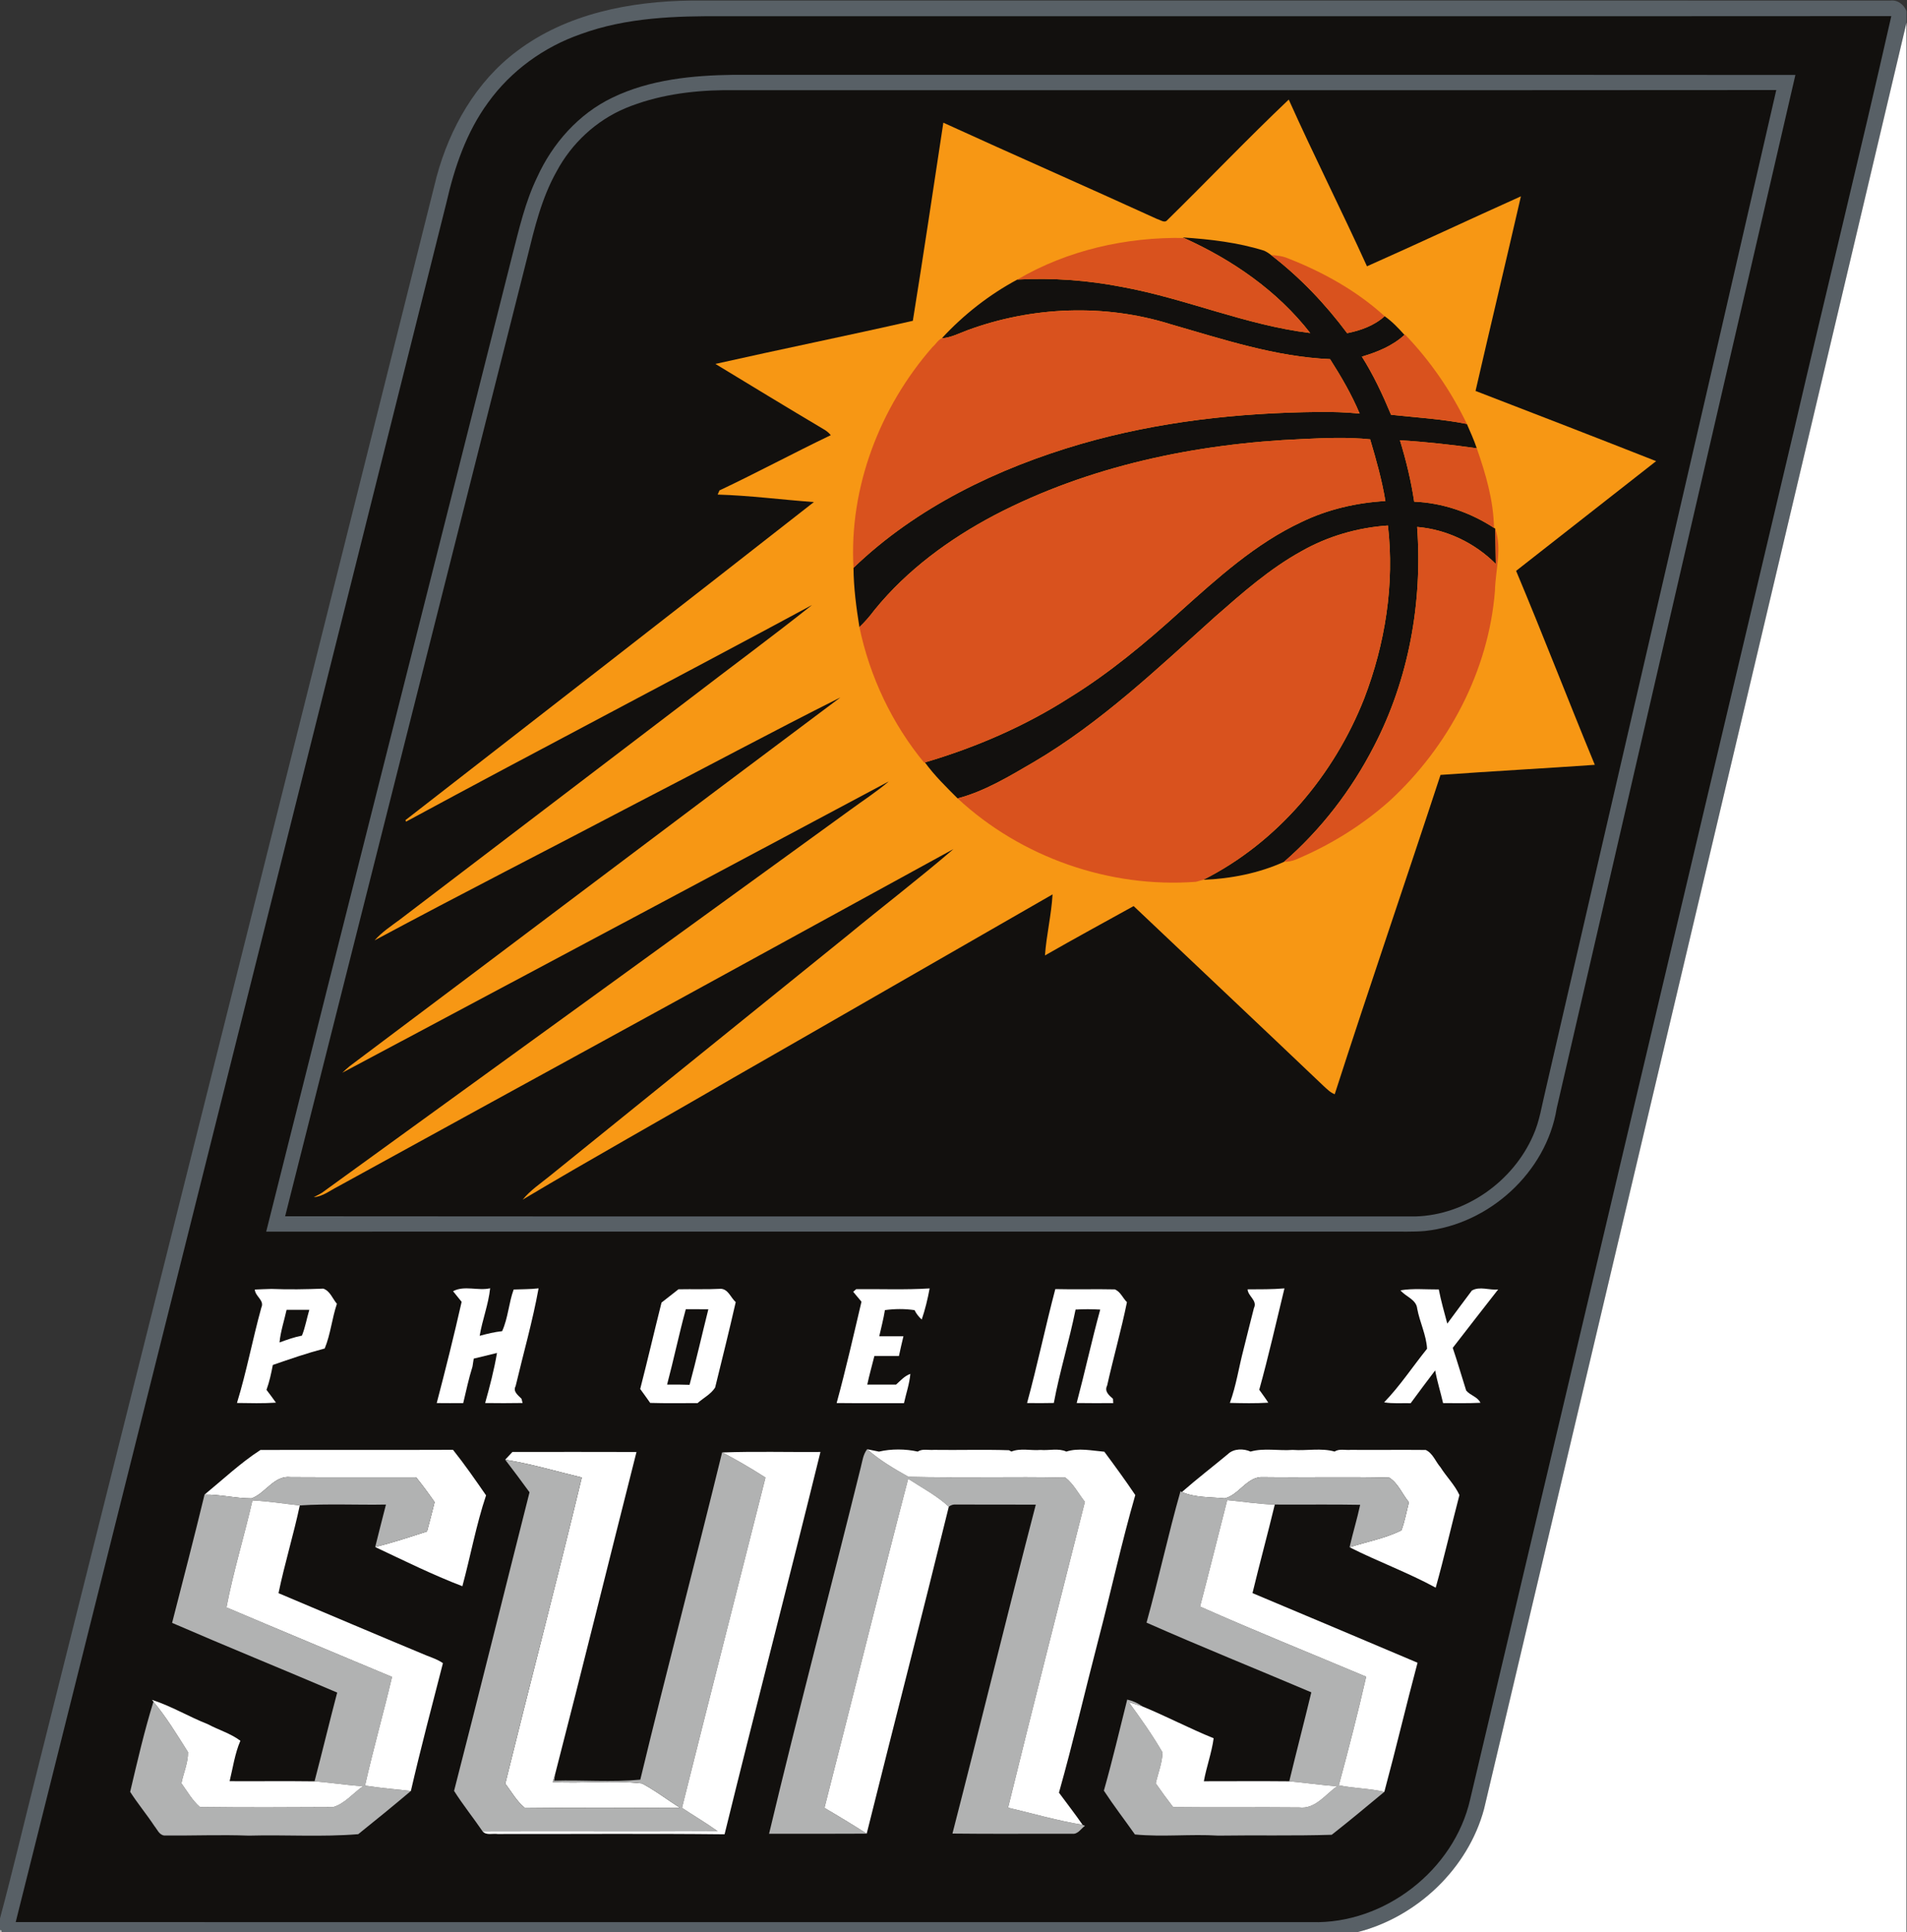 <?xml version="1.0" encoding="UTF-8" standalone="no"?>
<svg
   xmlns:dc="http://purl.org/dc/elements/1.1/"
   xmlns:cc="http://creativecommons.org/ns#"
   xmlns:rdf="http://www.w3.org/1999/02/22-rdf-syntax-ns#"
   xmlns:svg="http://www.w3.org/2000/svg"
   xmlns="http://www.w3.org/2000/svg"
   viewBox="0 0 1053.107 1066.667"
   height="1066.667"
   width="1053.107"
   xml:space="preserve"
   id="svg2"
   version="1.1"><rect x="0" y="0" width="1053.107" height="1066.667" fill="#333333" stroke="none"/><defs
     id="defs6" /><g
     transform="matrix(1.333,0,0,-1.333,0,1066.667)"
     id="g10"><g
       transform="scale(0.1)"
       id="g12"><path
         id="path14"
         style="fill:#586066;fill-opacity:1;fill-rule:nonzero;stroke:none"
         d="m 2141.65,7790.29 c 205.62,155.55 470.01,206.42 722.76,209.37 1655.57,-0.14 3311,0.26 4966.56,-0.14 30.53,3.88 56.51,-16.2 67.35,-43.77 v -47.13 C 7315.18,5442.74 6731.91,2976.99 6148.37,511.109 6082.5,263.73 5870.32,62.52 5623.6,0 H 6.82 L 6.957,7.359 0,9.371 V 57.031 C 51.402,248.461 96.922,441.512 145.383,633.742 700.273,2845.94 1254.76,5058.13 1808.85,7270.47 c 54.48,201.47 163.45,393.57 332.8,519.82 v 0" /><path
         id="path16"
         style="fill:#12100e;fill-opacity:1;fill-rule:nonzero;stroke:none"
         d="m 2405.91,7860.7 c 189.02,69.21 393.04,75.5 592.23,74.02 1612.33,0.41 3224.78,-0.66 4837.12,0.54 C 7706.34,7365.91 7566.45,6798.97 7434.45,6230.17 6985.85,4336.71 6538.33,2443 6090.41,549.27 6023.87,256.629 5734.84,32.68 5434.7,41.488 3644.73,41.488 1854.9,41.23 65.059,41.641 659.039,2415.68 1255.03,4789.32 1849.55,7163.23 c 33.33,146.19 82.99,291.98 172.42,413.93 94.37,131.46 231.32,230.53 383.94,283.54 v 0" /><path
         id="path18"
         style="fill:#ffffff;fill-opacity:1;fill-rule:nonzero;stroke:none"
         d="M 6148.37,511.109 C 6731.91,2976.99 7315.18,5442.74 7898.32,7908.62 V 0 H 5623.6 c 246.72,62.52 458.9,263.73 524.77,511.109 v 0" /><path
         id="path20"
         style="fill:#586066;fill-opacity:1;fill-rule:nonzero;stroke:none"
         d="m 2536.7,7597.52 c 155.42,75.23 331.46,92.36 502.14,94.64 1466.28,-0.41 2932.69,0.53 4399.09,-0.54 -329.99,-1426.52 -659.98,-2853.16 -988.89,-4280.09 -42.97,-265.06 -280.59,-479.91 -545.79,-507.62 -48.6,-4.29 -97.45,-2.03 -146.18,-2.54 -1551.42,-0.15 -3102.84,0.39 -4654.25,-0.15 337.75,1349.15 680.59,2697.08 1020.09,4045.68 27.97,108.57 53.01,219.01 102.14,320.49 63.58,140.3 171.62,262.78 311.65,330.13 v 0" /><path
         id="path22"
         style="fill:#12100e;fill-opacity:1;fill-rule:nonzero;stroke:none"
         d="m 2591.04,7553.87 c 128.66,53.28 268.82,72.95 407.37,74.7 1453.42,0.54 2906.85,-0.8 4360.28,0.54 -316.48,-1381.4 -638.03,-2761.61 -955.97,-4142.6 -15.53,-62.79 -24.37,-127.86 -51.27,-187.15 -83,-189.98 -278.45,-329.32 -486.88,-335.22 -1561.07,0.54 -3122.12,-0.79 -4683.31,0.67 334.81,1323.71 668.15,2647.68 1003.09,3971.25 29.99,121.69 59.44,245.79 121.55,355.96 61.99,116.06 163.46,210.71 285.14,261.85 v 0" /><path
         id="path24"
         style="fill:#f79714;fill-opacity:1;fill-rule:nonzero;stroke:none"
         d="m 4835.38,7089.88 c 168.79,165.45 332.12,337.08 503.62,499.73 104,-232 218.87,-459.04 324.09,-690.5 213.25,94.65 424.77,194.11 637.75,289.83 -61.84,-268.81 -126.1,-537.08 -187.95,-806.03 249.67,-96.12 499.2,-192.64 748.06,-290.77 -193.3,-151.67 -386.87,-302.81 -580.06,-454.35 112.05,-266.54 215.67,-536.28 326.12,-803.35 -212.99,-15 -426.24,-26.37 -639.23,-41.76 -144.71,-441.24 -295.85,-880.46 -438.29,-1322.37 -17.82,6.56 -31.06,20.34 -44.72,32.66 -262.12,249.53 -525.57,497.6 -788.35,746.46 -122.63,-67.88 -245.79,-134.81 -367.34,-204.42 6.02,84.87 26.64,168 31.46,252.88 -441.51,-253.02 -882.21,-507.64 -1323.97,-760.38 -289.7,-169.21 -583.28,-331.99 -871.36,-504.02 31.72,38.69 73.49,66.67 112.05,97.86 412.18,332.66 824.1,665.73 1236.28,998.4 144.85,119.41 294.25,233.6 436.55,355.82 -850.34,-466.26 -1701.35,-931.2 -2551.28,-1398.27 -32.14,-16.32 -61.72,-40.83 -99.07,-43.5 11.51,6.02 23.29,11.51 34.27,18.48 729.05,527.7 1457.84,1055.83 2186.49,1584.07 53.95,39.63 110.45,75.91 161.45,119.28 C 2927.2,4363.75 2172.84,3960.94 1418.08,3559.2 c 9.64,9.09 19.55,18.07 29.72,26.64 678.45,508.3 1354.49,1020.21 2033.75,1527.71 -284.21,-142.43 -564.26,-293.43 -847,-439.08 -360.51,-189.57 -723.83,-374.17 -1082.73,-567.08 30.26,34.54 68.94,59.57 105.35,86.75 399.87,304.96 800.27,608.98 1200.01,913.93 168.81,129.85 340.3,255.96 506.96,388.36 -559.17,-301.75 -1123.03,-594.92 -1681.8,-897.2 -0.67,1.61 -2.14,4.55 -2.81,6.03 564.53,438.42 1129.32,876.71 1692.11,1317.41 -132.93,9.77 -265.33,27.17 -398.53,31.06 1.88,4.28 5.49,12.85 7.36,17.13 155.3,73.23 306.43,154.88 461.32,228.92 -8.04,9.77 -17.54,17.67 -28.38,23.82 -150.6,89.3 -300.01,180.46 -449.67,271.22 272.29,61.18 545.79,116.74 817.95,178.59 44.17,273.09 84.6,546.86 126.37,820.48 294.38,-134.53 590.9,-264.26 885.27,-398.79 12.72,-3.08 30.66,-18.35 42.05,-5.22 v 0" /><path
         id="path26"
         style="fill:#12100e;fill-opacity:1;fill-rule:nonzero;stroke:none"
         d="m 4900.42,7018.66 c 113.67,-7.64 227.58,-20.75 336.69,-54.89 10.32,-4.82 19.83,-10.85 28.65,-18.08 119.95,-92.36 224.76,-202.27 315.13,-323.56 56.36,11.39 111.92,31.06 155.3,70.29 31.04,-21.69 57.15,-49.27 82.32,-77.38 -49.67,-45.65 -112.72,-71.22 -176.57,-89.96 48.06,-76.04 86.21,-157.83 120.89,-240.83 104.8,-11.38 210.44,-17.41 314.06,-38.02 14.44,-33.2 29.43,-66.4 41.08,-100.67 -105.61,14.86 -211.91,26.64 -318.33,33.06 25.56,-83.26 46.18,-168 59.03,-254.22 117.95,-4.82 232,-44.44 330.52,-108.57 l 5.23,-3.07 c 0.66,-48.73 1.87,-97.59 2.41,-146.32 -86.88,86.88 -203.35,142.97 -325.98,153.28 23.02,-312.18 -34.39,-631.06 -179.37,-909.51 -92.64,-180.33 -218.76,-344.18 -371.9,-477.38 -103.75,-47.25 -220.88,-70.14 -334.67,-74.56 306.82,154.48 541.76,433.6 666.79,751.27 86.89,226.51 126.25,474.3 98.13,716.07 -125.29,-8.7 -248.58,-44.17 -357.97,-106.29 -131.98,-72.7 -245.51,-173.1 -358.23,-271.89 -238.42,-214.06 -472.56,-437.75 -750.33,-601.08 -100.54,-58.63 -203.09,-121.14 -316.08,-151 -47.38,47.65 -95.97,94.51 -135.33,149.13 210.84,62.11 414.72,150.2 599.99,268.95 165.2,101.87 314.6,226.77 458.24,356.76 154.62,138.42 311.38,280.72 501.22,369.61 108.43,52.61 227.97,80.32 348.06,87.15 -14.33,86.74 -38.15,171.48 -63.19,255.56 -93.18,9.63 -186.89,5.62 -280.19,1.2 -440.17,-18.6 -884.21,-110.71 -1276.98,-315.67 -186.62,-98.66 -360.52,-225.96 -494.65,-390.35 -19.55,-25.84 -40.43,-50.61 -63.99,-72.97 -12.99,81.4 -23.96,163.19 -24.5,245.79 261.72,251.27 597.19,412.45 942.71,513.12 319.29,92.37 652.21,128.91 983.68,132.26 56.89,0.8 113.79,-1.2 170.41,-6.69 -33.07,79.12 -76.57,153.28 -122.49,225.44 -227.18,9.63 -444.32,82.6 -661.04,144.71 -272.3,85.28 -572.3,73.76 -839.51,-24.36 -35.47,-13.12 -69.61,-31.33 -107.9,-34.14 89.7,97.46 196.26,180.72 312.99,243.37 145.79,8.04 292.24,-2.94 435.48,-30.92 262.92,-48.19 511.39,-158.1 777.65,-190.49 -136.01,174.83 -322.62,303.34 -523.17,393.71 l -4.29,2.14 v 0" /><path
         id="path28"
         style="fill:#d9521e;fill-opacity:1;fill-rule:nonzero;stroke:none"
         d="m 4214.75,6844.22 c 207.63,121.82 450.61,176.31 689.96,172.3 200.55,-90.37 387.16,-218.88 523.17,-393.71 -266.26,32.39 -514.73,142.3 -777.65,190.49 -143.24,27.98 -289.69,38.96 -435.48,30.92 v 0" /><path
         id="path30"
         style="fill:#d9521e;fill-opacity:1;fill-rule:nonzero;stroke:none"
         d="m 5265.76,6945.69 c 24.24,-1.47 48.86,-4.27 71.35,-14.18 144.86,-56.76 283.68,-134.01 399.08,-239.09 -43.38,-39.23 -98.94,-58.9 -155.3,-70.29 -90.37,121.29 -195.18,231.2 -315.13,323.56 v 0" /><path
         id="path32"
         style="fill:#d9521e;fill-opacity:1;fill-rule:nonzero;stroke:none"
         d="m 4009.66,6634.99 c 267.21,98.12 567.21,109.64 839.51,24.36 216.72,-62.11 433.86,-135.08 661.04,-144.71 45.92,-72.16 89.42,-146.32 122.49,-225.44 -56.62,5.49 -113.52,7.49 -170.41,6.69 -331.47,-3.35 -664.39,-39.89 -983.68,-132.26 -345.52,-100.67 -680.99,-261.85 -942.71,-513.12 -19.01,331.99 109.24,665.73 327.58,914.6 13.39,11.11 21.82,28.64 38.28,35.74 38.29,2.81 72.43,21.02 107.9,34.14 v 0" /><path
         id="path34"
         style="fill:#d9521e;fill-opacity:1;fill-rule:nonzero;stroke:none"
         d="m 5818.51,6615.04 2.01,1.61 c 104.69,-108.71 191.03,-234.41 256.37,-370.42 -103.62,20.61 -209.26,26.64 -314.06,38.02 -34.68,83 -72.83,164.79 -120.89,240.83 63.85,18.74 126.9,44.31 176.57,89.96 v 0" /><path
         id="path36"
         style="fill:#d9521e;fill-opacity:1;fill-rule:nonzero;stroke:none"
         d="m 4119.04,5868.04 c 392.77,204.96 836.81,297.07 1276.98,315.67 93.3,4.42 187.01,8.43 280.19,-1.2 25.04,-84.08 48.86,-168.82 63.19,-255.56 -120.09,-6.83 -239.63,-34.54 -348.06,-87.15 -189.84,-88.89 -346.6,-231.19 -501.22,-369.61 -143.64,-129.99 -293.04,-254.89 -458.24,-356.76 -185.27,-118.75 -389.15,-206.84 -599.99,-268.95 l -3.49,-0.94 c -133.06,161.45 -225.3,356.37 -268,561.18 23.56,22.36 44.44,47.13 63.99,72.97 134.13,164.39 308.03,291.69 494.65,390.35 v 0" /><path
         id="path38"
         style="fill:#d9521e;fill-opacity:1;fill-rule:nonzero;stroke:none"
         d="m 5799.64,6178.62 c 106.42,-6.42 212.72,-18.2 318.33,-33.06 36.95,-106.16 69.62,-216.6 71.22,-329.73 -98.52,64.13 -212.57,103.75 -330.52,108.57 -12.85,86.22 -33.47,170.96 -59.03,254.22 v 0" /><path
         id="path40"
         style="fill:#d9521e;fill-opacity:1;fill-rule:nonzero;stroke:none"
         d="m 5391.86,5719.32 c 109.39,62.12 232.68,97.59 357.97,106.29 28.12,-241.77 -11.24,-489.56 -98.13,-716.07 -125.03,-317.67 -359.97,-596.79 -666.79,-751.27 -7.77,-2.01 -23.17,-6.3 -30.79,-8.31 -357.84,-26.77 -724.24,101.35 -986.9,345.39 112.99,29.86 215.54,92.37 316.08,151 277.77,163.33 511.91,387.02 750.33,601.08 112.72,98.79 226.25,199.19 358.23,271.89 v 0" /><path
         id="path42"
         style="fill:#d9521e;fill-opacity:1;fill-rule:nonzero;stroke:none"
         d="m 5870.85,5819.72 c 122.63,-10.31 239.1,-66.4 325.98,-153.28 -0.54,48.73 -1.75,97.59 -2.41,146.32 28.91,-84.21 0.81,-172.15 -1.21,-257.83 -26.37,-332.4 -192.77,-645.66 -436.68,-870.02 -114.45,-101.88 -246.72,-183.4 -387.95,-242.71 -15.66,-6.29 -32,-9.37 -49,-9.37 153.14,133.2 279.26,297.05 371.9,477.38 144.98,278.45 202.39,597.33 179.37,909.51 v 0" /><path
         id="path44"
         style="fill:#ffffff;fill-opacity:1;fill-rule:nonzero;stroke:none"
         d="m 1055.69,2661.33 c 22.89,1.2 45.92,1.74 68.82,2.55 71.62,-2.95 143.24,-1.61 214.85,1.2 28.12,-9.5 38.3,-41.63 56.36,-62.79 -20.48,-60.63 -26.1,-125.7 -50.46,-185 -72.7,-19.16 -144.05,-43.51 -215,-68.28 -6.69,-34.8 -14.06,-69.62 -26.24,-103.08 13.26,-17.53 26.51,-35.06 39.23,-53.01 -53.82,-3.61 -107.77,-2.14 -161.586,-1.34 40.026,129.99 64.796,264.4 101.206,395.59 13.66,29.45 -25.97,45.93 -27.18,74.16 v 0" /><path
         id="path46"
         style="fill:#ffffff;fill-opacity:1;fill-rule:nonzero;stroke:none"
         d="m 1876.86,2654.5 c 47.65,24.9 102.94,0.54 153.68,12.06 -6.97,-66.94 -32.27,-130.4 -43.38,-196.79 30.66,8.15 61.44,15.92 93.04,19.14 24.9,54.88 27.31,116.72 47.79,172.55 34.4,1.48 68.94,0.81 103.22,4.82 -24.64,-136.14 -63.19,-270.01 -95.05,-404.82 -12.45,-23.02 10.98,-38.15 24.49,-52.61 1.08,-4.42 3.22,-13.13 4.29,-17.39 -51.81,-0.95 -103.48,-0.82 -155.15,-0.14 19.27,68.4 37.21,137.35 49.12,207.35 -32.12,-7.89 -64.25,-15.65 -96.38,-23.43 -1.21,-8.3 -3.75,-24.62 -5.08,-32.93 -15.67,-49.66 -26.38,-100.66 -38.43,-151.27 -36.54,-0.26 -73.23,-0.26 -109.77,0.14 36.54,139.23 71.49,278.98 103.21,419.28 -12.04,14.59 -23.96,29.33 -35.6,44.04 v 0" /><path
         id="path48"
         style="fill:#ffffff;fill-opacity:1;fill-rule:nonzero;stroke:none"
         d="m 2740.58,2607.37 c 23.56,18.22 46.86,36.56 70.15,55.03 58.77,1.2 117.54,-1.07 176.17,2.01 30.25,-1.88 40.97,-37.35 61.04,-55.15 -26.9,-118.21 -56.35,-236.01 -85.27,-353.68 -17,-27.45 -48.86,-43.12 -72.69,-64.54 -65.46,0 -130.93,-1.2 -196.39,0.82 -13.52,19.54 -27.58,38.55 -41.36,57.69 30.66,119 58.36,238.69 88.35,357.82 v 0" /><path
         id="path50"
         style="fill:#ffffff;fill-opacity:1;fill-rule:nonzero;stroke:none"
         d="m 3547.15,2662.94 c 101.07,0.94 202.81,-3.35 304.14,3.09 -8.03,-43.66 -18.47,-86.89 -32.79,-128.94 -12.32,11.26 -22.63,24.24 -29.72,38.96 -40.7,6.03 -82.06,5.62 -122.76,0.14 -5.89,-36.41 -15.26,-72.29 -23.43,-108.31 33.33,-0.25 66.67,-0.25 100.14,-0.13 -6.43,-27.17 -12.99,-54.21 -18.61,-81.65 -33.87,-0.13 -67.87,-0.13 -101.74,0 -9.78,-39.5 -21.02,-78.58 -29.45,-118.34 39.76,0 79.65,0.13 119.41,0 18.34,16.46 35.21,35.87 59.03,44.3 -3.61,-41.36 -17.53,-80.85 -26.37,-121.28 -92.9,0.4 -185.94,-0.54 -278.98,0.54 38.02,138.95 69.88,279.52 102.94,419.68 -11.51,13.79 -23.02,27.44 -34.4,41.1 l 12.59,10.84 v 0" /><path
         id="path52"
         style="fill:#ffffff;fill-opacity:1;fill-rule:nonzero;stroke:none"
         d="m 4371.92,2663.21 c 82.06,-2.15 164.25,0.67 246.33,-1.22 23.14,-8.82 33.32,-35.99 50.46,-53.01 -23.7,-115.91 -56.23,-229.85 -82.06,-345.25 -12.46,-24.36 8.17,-40.55 24.36,-55.01 0.14,-4.41 0.66,-13.25 0.93,-17.68 -50.59,-0.26 -101.07,-0.53 -151.53,0.28 34.14,128.51 62.37,258.76 97.59,387.01 -34,1.88 -68.15,2.14 -102.16,0 -26.09,-129.72 -65.85,-256.63 -90.08,-386.75 -36.95,-0.94 -73.9,-0.8 -110.85,-0.26 42.71,156.36 75.64,315.26 117.01,471.89 v 0" /><path
         id="path54"
         style="fill:#ffffff;fill-opacity:1;fill-rule:nonzero;stroke:none"
         d="m 5168.32,2662.14 c 50.99,0.39 102,-0.4 152.87,4.01 -34.13,-140.03 -65.74,-280.87 -104.42,-419.82 12.58,-17.66 25.71,-35.07 37.48,-53.55 -53,-3.35 -106.16,-2.14 -159.18,-0.92 26.24,71.33 37.09,147.64 56.51,221.14 14.59,57.03 28.1,114.46 43.1,171.48 15.53,31.6 -24.1,48.47 -26.36,77.66 v 0" /><path
         id="path56"
         style="fill:#ffffff;fill-opacity:1;fill-rule:nonzero;stroke:none"
         d="m 5801.92,2658.12 c 52.33,8.7 105.75,3.21 158.63,3.62 9.24,-47.67 22.76,-94.52 35.21,-141.52 34.13,45.53 67.33,91.71 101.74,136.83 32.4,19.14 73.23,0.53 108.97,4.55 -63.33,-80.18 -125.31,-161.32 -188.09,-241.78 19.81,-58.36 36.82,-117.66 55.55,-176.43 16.48,-20.62 47.26,-25.7 59.17,-51.01 -51.53,-2.66 -103.07,-1.34 -154.75,-1.34 -10.31,45.25 -24.5,89.7 -32.8,135.36 -34.4,-44.72 -67.73,-90.36 -101.47,-135.76 -36.68,0.94 -73.63,-2.53 -109.91,3.62 65.99,68.14 118.34,148.2 177.79,221.82 -2.95,56.76 -30.26,109.77 -40.71,165.74 -3.62,38.94 -47.66,49.39 -69.33,76.3 v 0" /><path
         id="path58"
         style="fill:#12100e;fill-opacity:1;fill-rule:nonzero;stroke:none"
         d="m 2841.11,2579.93 c 31.2,-0.13 62.25,-0.25 93.45,-0.25 -26.24,-104.29 -49.8,-209.24 -77.91,-312.99 -31.06,1.07 -62.12,1.33 -93.05,1.07 27.45,103.61 49.4,208.7 77.51,312.17 v 0" /><path
         id="path60"
         style="fill:#12100e;fill-opacity:1;fill-rule:nonzero;stroke:none"
         d="m 1187.29,2577.4 c 31.32,0 62.78,0 94.11,-0.14 -10.57,-35.47 -16.73,-72.15 -30.52,-106.69 -31.86,-6.29 -62.52,-17.14 -92.91,-28.39 4.42,45.93 19.42,90.23 29.32,135.22 v 0" /><path
         id="path62"
         style="fill:#ffffff;fill-opacity:1;fill-rule:nonzero;stroke:none"
         d="m 847.395,1812.07 c 76.175,62.51 149.128,131.59 231.595,184.86 265.86,0.95 531.86,-0.53 797.73,0.67 48.46,-60.77 92.77,-124.76 136.95,-188.62 -41.1,-122.62 -64.26,-251.27 -98.13,-376.31 -123.03,47.12 -241.9,106.03 -361.18,162.25 72.42,18.21 143.51,41.51 214.6,64.53 10.97,40.43 21.42,80.99 31.46,121.56 -24.37,35.2 -49.8,69.61 -76.58,102.95 -173.1,0.53 -346.33,-0.54 -519.55,0.53 -68.94,8.16 -103.88,-66.8 -162.38,-88.23 -65.195,0 -129.183,16.74 -194.515,15.81 v 0" /><path
         id="path64"
         style="fill:#ffffff;fill-opacity:1;fill-rule:nonzero;stroke:none"
         d="m 2122.91,1988.63 c 171.35,0.28 342.71,0.41 513.92,-0.12 -112.58,-443.65 -221.95,-888.37 -336.41,-1331.612 -3.62,-11.769 -7.1,-23.566 -10.71,-35.468 123.29,-6.961 247.52,8.172 370.14,-5.629 54.75,-29.18 104.29,-67.199 156.63,-100.403 -214.45,-1.199 -429.18,-2.148 -643.64,0.403 -32.93,27.039 -53.82,65.601 -79.66,99.058 104.56,423.041 215.14,844.581 317.14,1268.161 -105.62,25.29 -209.9,56.62 -317.4,73.62 10.03,10.71 19.95,21.42 29.99,31.99 v 0" /><path
         id="path66"
         style="fill:#b1b2b2;fill-opacity:1;fill-rule:nonzero;stroke:none"
         d="m 2991.59,1987.02 1.2,-0.39 c 61.05,-31.85 120.48,-66.8 178.45,-103.89 -115,-456.09 -231.86,-911.771 -345.92,-1367.998 49,-32.543 99.73,-62.133 147.66,-96.531 -324.5,-2.012 -649,0.129 -973.5,-1.07 -38.69,56.621 -81.67,110.039 -118.34,167.871 106.02,411.648 208.03,824.498 312.59,1236.688 -33.21,45.24 -66.54,90.5 -100.81,134.94 107.5,-17 211.78,-48.33 317.4,-73.62 -102,-423.58 -212.58,-845.12 -317.14,-1268.161 25.84,-33.457 46.73,-72.019 79.66,-99.058 214.46,-2.551 429.19,-1.602 643.64,-0.403 -52.34,33.204 -101.88,71.223 -156.63,100.403 -122.62,13.801 -246.85,-1.332 -370.14,5.629 3.61,11.902 7.09,23.699 10.71,35.468 -1.21,-7.367 -3.48,-22.347 -4.56,-29.718 118.75,3.48 238.29,-6.828 356.77,4.281 108.97,452.759 228.52,903.219 338.96,1355.559 v 0" /><path
         id="path68"
         style="fill:#ffffff;fill-opacity:1;fill-rule:nonzero;stroke:none"
         d="m 2992.79,1986.63 c 135.34,4.94 270.82,0.93 406.16,2 -129.99,-528.38 -267.47,-1055.021 -397.19,-1583.419 -313.39,3.348 -626.91,0.82 -940.3,1.23 -20.21,2.93 -46.72,-6.57 -61.98,10.7 324.5,1.199 649,-0.942 973.5,1.07 -47.93,34.398 -98.66,63.988 -147.66,96.531 114.06,456.227 230.92,911.908 345.92,1367.998 -57.97,37.09 -117.4,72.04 -178.45,103.89 v 0" /><path
         id="path70"
         style="fill:#b1b2b2;fill-opacity:1;fill-rule:nonzero;stroke:none"
         d="m 3566.16,1925.71 c 6.55,25.57 9.63,53.01 26.23,74.31 51.41,-45.39 111.25,-80.72 170.95,-114.19 216.61,-5.5 433.74,1.6 650.47,-3.22 34.01,-26.37 53.96,-67.06 80.6,-100.53 -106.43,-422.1 -214.46,-843.791 -318.08,-1266.549 102.68,-24.222 204.29,-53.812 308.57,-70.949 2.41,-1.07 7.37,-3.211 9.91,-4.293 -16.2,-11.367 -28.78,-34.668 -51.28,-32.93 -165.86,0.692 -331.86,-1.199 -497.72,0.942 116.87,453.679 227.32,908.989 345.25,1362.259 -110.19,0.27 -220.35,-0.13 -330.53,0.41 -11.11,0.93 -21.02,-2.01 -29.85,-8.98 -50.2,46.58 -111.51,78.46 -168.4,115.67 -118.08,-453.56 -230.4,-908.711 -346.6,-1362.801 58.64,-35.07 117.54,-69.738 174.84,-106.961 -134.81,-0.929 -269.62,-0.386 -404.42,-0.386 120.88,507.347 254.75,1011.768 380.06,1518.198 v 0" /><path
         id="path72"
         style="fill:#ffffff;fill-opacity:1;fill-rule:nonzero;stroke:none"
         d="m 3592.39,2000.02 c 12.18,-2.42 36.68,-7.37 49,-9.91 49.93,11.91 110.31,11.5 160.51,0.13 19.55,12.98 44.71,5.08 66.66,7.1 103.76,-1.48 207.77,2 311.52,-1.48 l 10.04,-5.49 c 37.36,15.27 80.72,3.21 120.62,6.69 35.2,-3.07 74.16,8.31 106.96,-6.82 49.67,16.33 105.76,3.75 157.3,-0.53 43.76,-59.05 87.27,-118.47 128.25,-179.52 -56.77,-196.39 -99.88,-396.53 -151.68,-594.25 -55.42,-212.58 -104.95,-426.909 -164.52,-638.28 32.52,-44.32 66.52,-87.699 97.85,-133.078 -104.28,17.137 -205.89,46.727 -308.57,70.949 103.62,422.758 211.65,844.449 318.08,1266.549 -26.64,33.47 -46.59,74.16 -80.6,100.53 -216.73,4.82 -433.86,-2.28 -650.47,3.22 -59.7,33.47 -119.54,68.8 -170.95,114.19 v 0" /><path
         id="path74"
         style="fill:#ffffff;fill-opacity:1;fill-rule:nonzero;stroke:none"
         d="m 5086.92,1979.79 c 23.96,23.43 65.19,23.58 93.84,10.45 55.15,15.94 116.46,2.55 174.16,6.97 57.43,-4.29 118.75,8.97 173.89,-6.84 19.42,12.85 44.58,4.95 66.54,6.97 103.75,-0.81 207.5,0.67 311.25,-0.41 29.72,-13.79 40.56,-48.33 61.18,-71.88 24.63,-39.09 59.3,-73.1 78.31,-114.86 -33.47,-127.72 -62.65,-256.5 -98.26,-383.54 -115.26,62.78 -239.62,108.17 -356.9,167.34 71.5,22.89 147.53,36.82 214.87,70.14 13.92,37.63 20.87,77.38 31.05,116.21 -27.17,33.06 -45.38,79.65 -81.52,102 -173.64,4.43 -347.66,0 -521.43,2.15 -67.2,4.68 -100.26,-74.16 -160.5,-88.08 -58.78,5.88 -122.1,2.4 -176.99,26.36 61.86,54.22 127.18,104.42 190.51,157.02 v 0" /><path
         id="path76"
         style="fill:#b1b2b2;fill-opacity:1;fill-rule:nonzero;stroke:none"
         d="m 1041.91,1796.26 c 58.5,21.43 93.44,96.39 162.38,88.23 173.22,-1.07 346.45,0 519.55,-0.53 26.78,-33.34 52.21,-67.75 76.58,-102.95 -10.04,-40.57 -20.49,-81.13 -31.46,-121.56 -71.09,-23.02 -142.18,-46.32 -214.6,-64.53 14.86,58.63 29.18,117.41 44.58,175.91 -119.01,-2.28 -238.29,4.15 -357.03,-3.61 -65.46,6.96 -130.39,17.67 -196.12,20.74 -33.87,-148.18 -78.981,-293.7 -107.63,-442.97 228.38,-96.91 457.43,-191.97 685.94,-287.95 -35.6,-150.481 -77.9,-299.341 -112.04,-450.2 63.05,-9.789 126.64,-15.399 190.09,-22.231 -71.75,-60.648 -144.71,-120.078 -218.07,-178.859 -150.74,-12.309 -302.55,-1.859 -453.68,-6.008 -116.74,4.418 -233.338,-0.683 -350.209,0.528 -20.882,2.82 -28.781,25.031 -40.566,39.23 -31.988,48.332 -69.074,92.891 -100.402,141.629 29.589,124.91 58.371,251.141 96.523,373.359 54.219,-64.789 97.992,-137.746 143.109,-208.957 0.797,-44.051 -18.878,-86.09 -27.312,-129.07 24.234,-33.59 44.98,-70.813 76.711,-98.25 183.666,-2.27 367.736,-1.481 551.406,-0.41 48.47,13.929 82.86,57.578 123.56,86.101 -66.8,5.34 -133.2,15.246 -200.13,20.61 32.13,122.359 61.58,245.379 93.84,367.738 -227.58,97.18 -456.895,190.22 -683.942,288.61 45.379,176.99 91.43,353.68 134.407,531.21 65.332,0.93 129.32,-15.81 194.515,-15.81 v 0" /><path
         id="path78"
         style="fill:#b1b2b2;fill-opacity:1;fill-rule:nonzero;stroke:none"
         d="m 5073.4,1796.41 c 60.24,13.92 93.3,92.76 160.5,88.08 173.77,-2.15 347.79,2.28 521.43,-2.15 36.14,-22.35 54.35,-68.94 81.52,-102 -10.18,-38.83 -17.13,-78.58 -31.05,-116.21 -67.34,-33.32 -143.37,-47.25 -214.87,-70.14 13.38,59.04 31.33,116.73 43.91,175.78 -117.93,2.27 -235.74,0.12 -353.68,1.06 -66.14,1.34 -131.47,12.72 -197.2,18.35 -37.61,-146.87 -74.01,-294.12 -112.44,-440.7 227.58,-101.09 458.77,-193.85 688.22,-290.5 -34.4,-150.75 -72.96,-300.679 -113.39,-449.941 62.39,-12.578 126.51,-12.578 188.64,-27.027 -72.17,-59.864 -144.19,-119.961 -217.95,-177.793 -156.76,-4.957 -313.39,-1.067 -470.29,-3.477 -114.85,7.09 -230.12,-6.301 -344.99,4.809 -42.69,60.648 -88.08,119.41 -128.63,181.398 35.47,124.903 65.05,251.403 96.65,377.242 23.02,-4.953 44.58,-14.722 63.85,-28.652 -14.32,4.422 -42.83,13.391 -57.16,17.801 49.13,-67.469 97.85,-135.988 139.62,-208.289 -1.33,-43.789 -18.6,-85.281 -28.11,-127.711 23.16,-33.469 47.27,-66.27 72.15,-98.539 173.91,-2.141 347.94,0.41 521.96,-1.332 66.27,-8.168 108.18,53.281 156.77,87.433 -66.14,5.469 -131.73,14.84 -197.72,20.739 29.71,123.019 61.71,245.519 91.42,368.539 -227.44,96.65 -456.9,188.75 -682.74,288.63 50.2,180.58 89.44,364.12 140.71,544.31 l 5.88,-3.35 c 54.89,-23.96 118.21,-20.48 176.99,-26.36 v 0" /><path
         id="path80"
         style="fill:#ffffff;fill-opacity:1;fill-rule:nonzero;stroke:none"
         d="m 3762.28,1877.66 c 56.89,-37.21 118.2,-69.09 168.4,-115.67 -110.98,-451.93 -227.57,-902.549 -340.16,-1354.092 -57.3,37.223 -116.2,71.891 -174.84,106.961 116.2,454.09 228.52,909.241 346.6,1362.801 v 0" /><path
         id="path82"
         style="fill:#ffffff;fill-opacity:1;fill-rule:nonzero;stroke:none"
         d="m 1045.79,1787.96 c 65.73,-3.07 130.66,-13.78 196.12,-20.74 -25.84,-121.82 -62.78,-241.23 -88.09,-363.32 203.22,-85.81 406.16,-172.17 609.78,-256.76 24.23,-9.91 49.8,-17.68 71.35,-33.2 -45.25,-176.19 -91.97,-352.21 -132.8,-529.331 -63.45,6.832 -127.04,12.442 -190.09,22.231 34.14,150.859 76.44,299.719 112.04,450.2 -228.51,95.98 -457.56,191.04 -685.94,287.95 28.649,149.27 73.76,294.79 107.63,442.97 v 0" /><path
         id="path84"
         style="fill:#ffffff;fill-opacity:1;fill-rule:nonzero;stroke:none"
         d="m 5083.96,1789.18 c 65.73,-5.63 131.06,-17.01 197.2,-18.35 -29.58,-122.49 -62.8,-244.18 -92.38,-366.67 227.98,-96.12 456.23,-191.56 683.81,-288.36 -47.52,-177.769 -89.68,-357.03 -137.6,-534.788 -62.13,14.449 -126.25,14.449 -188.64,27.027 40.43,149.262 78.99,299.191 113.39,449.941 -229.45,96.65 -460.64,189.41 -688.22,290.5 38.43,146.58 74.83,293.83 112.44,440.7 v 0" /><path
         id="path86"
         style="fill:#ffffff;fill-opacity:1;fill-rule:nonzero;stroke:none"
         d="M 629.453,962.129 C 709.508,936.43 782.473,892.102 860.777,861.32 905.23,837.48 955.16,823.172 995.859,792.652 972.969,739.629 964.934,681.129 951.277,625.18 c 117.263,-0.668 234.543,0.922 351.813,-0.668 66.93,-5.364 133.33,-15.27 200.13,-20.61 -40.7,-28.523 -75.09,-72.172 -123.56,-86.101 -183.67,-1.071 -367.74,-1.86 -551.406,0.41 -31.731,27.437 -52.477,64.66 -76.711,98.25 8.434,42.98 28.109,85.019 27.312,129.07 -45.117,71.211 -88.89,144.168 -143.109,208.957 l -6.293,7.641 v 0" /><path
         id="path88"
         style="fill:#ffffff;fill-opacity:1;fill-rule:nonzero;stroke:none"
         d="m 4676.47,952.34 c 14.33,-4.41 42.84,-13.379 57.16,-17.801 99.32,-40.961 194.65,-91.289 294.25,-131.578 -8.17,-60.391 -29.72,-118.082 -40.57,-178.063 117.95,0 235.88,0.942 353.83,-0.257 65.99,-5.899 131.58,-15.27 197.72,-20.739 -48.59,-34.152 -90.5,-95.601 -156.77,-87.433 -174.02,1.742 -348.05,-0.809 -521.96,1.332 -24.88,32.269 -48.99,65.07 -72.15,98.539 9.51,42.43 26.78,83.922 28.11,127.711 -41.77,72.301 -90.49,140.82 -139.62,208.289 v 0" /><path
         id="path90"
         style="fill:#b1b2b2;fill-opacity:1;fill-rule:nonzero;stroke:none"
         d="M 0,9.371 6.957,7.359 6.82,0 H 0 v 9.371" /></g></g></svg>